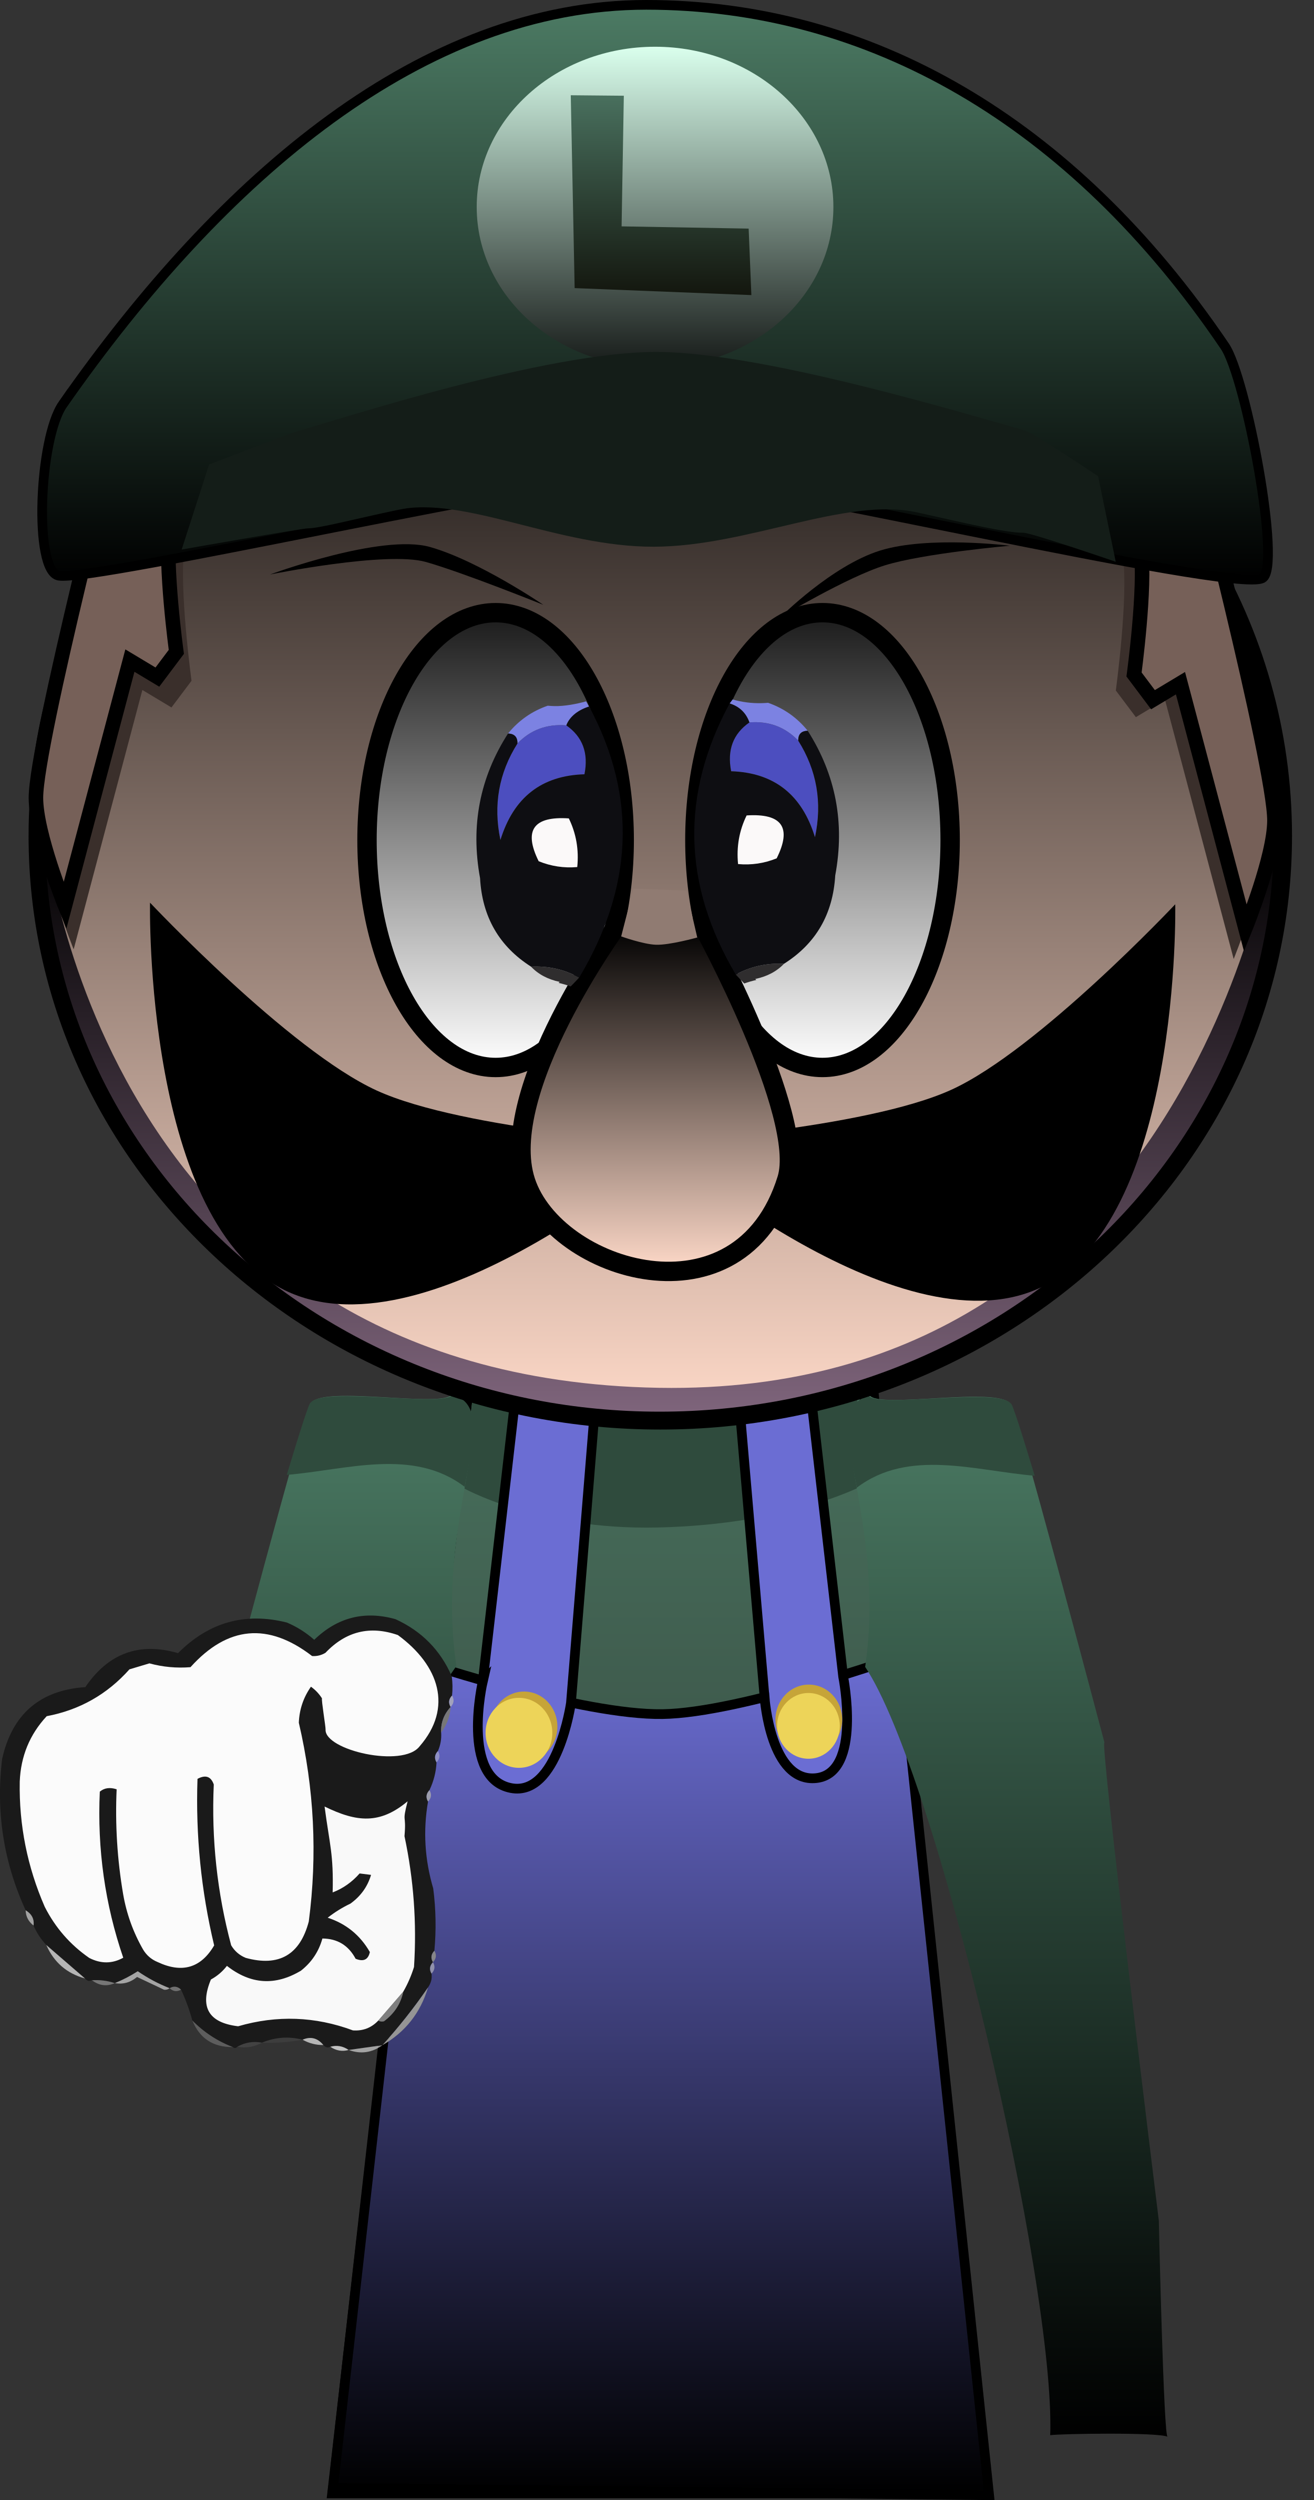 <svg version="1.1" xmlns="http://www.w3.org/2000/svg" xmlns:xlink="http://www.w3.org/1999/xlink" width="135.695" height="258.162" viewBox="0,0,135.695,258.162"><rect x="0" y="0" width="135.695" height="258.162" fill="#333333" stroke="none"/><defs><linearGradient x1="319.923" y1="175.459" x2="319.923" y2="307.459" gradientUnits="userSpaceOnUse" id="color-1"><stop offset="0" stop-color="#4c7b64"/><stop offset="1" stop-color="#2b2b2b"/></linearGradient><linearGradient x1="320.082" y1="221.496" x2="320.082" y2="308.146" gradientUnits="userSpaceOnUse" id="color-2"><stop offset="0" stop-color="#6b6dd3"/><stop offset="1" stop-color="#000000"/></linearGradient><linearGradient x1="355.96" y1="194.557" x2="355.96" y2="302.12" gradientUnits="userSpaceOnUse" id="color-3"><stop offset="0" stop-color="#4b7b64"/><stop offset="1" stop-color="#000000"/></linearGradient><linearGradient x1="284.132" y1="194.469" x2="284.132" y2="302.026" gradientUnits="userSpaceOnUse" id="color-4"><stop offset="0" stop-color="#4b7b64"/><stop offset="1" stop-color="#000000"/></linearGradient><linearGradient x1="320" y1="76.99" x2="320" y2="197.104" gradientUnits="userSpaceOnUse" id="color-5"><stop offset="0" stop-color="#000000"/><stop offset="1" stop-color="#ffdac9"/></linearGradient><linearGradient x1="319.923" y1="136.846" x2="319.923" y2="196.258" gradientUnits="userSpaceOnUse" id="color-6"><stop offset="0" stop-color="#000000"/><stop offset="1" stop-color="#7e647b"/></linearGradient><linearGradient x1="302.994" y1="113.754" x2="302.994" y2="160.715" gradientUnits="userSpaceOnUse" id="color-7"><stop offset="0" stop-color="#1a1a1a"/><stop offset="1" stop-color="#ffffff"/></linearGradient><linearGradient x1="336.752" y1="113.754" x2="336.752" y2="160.715" gradientUnits="userSpaceOnUse" id="color-8"><stop offset="0" stop-color="#1a1a1a"/><stop offset="1" stop-color="#ffffff"/></linearGradient><linearGradient x1="319.465" y1="50.99" x2="319.465" y2="110.339" gradientUnits="userSpaceOnUse" id="color-9"><stop offset="0" stop-color="#4c7b64"/><stop offset="1" stop-color="#000000"/></linearGradient><linearGradient x1="319.459" y1="55.316" x2="319.459" y2="88.415" gradientUnits="userSpaceOnUse" id="color-10"><stop offset="0" stop-color="#daffed"/><stop offset="1" stop-color="#161a18"/></linearGradient><linearGradient x1="320.081" y1="60.325" x2="320.081" y2="80.961" gradientUnits="userSpaceOnUse" id="color-11"><stop offset="0" stop-color="#49705e"/><stop offset="1" stop-color="#13160e"/></linearGradient><linearGradient x1="319.474" y1="146.066" x2="319.474" y2="181.775" gradientUnits="userSpaceOnUse" id="color-12"><stop offset="0" stop-color="#000000"/><stop offset="1" stop-color="#ffdac9"/></linearGradient></defs><g transform="translate(-251.813,-50.49)"><g data-paper-data="{&quot;isPaintingLayer&quot;:true}" stroke-linecap="butt" stroke-linejoin="miter" stroke-miterlimit="10" stroke-dasharray="" stroke-dashoffset="0" style="mix-blend-mode: normal"><path d="M286.673,307.459l15.143,-131.842l37.783,-0.158l13.574,132z" fill="url(#color-1)" fill-rule="nonzero" stroke="#000000" stroke-width="2"/><path d="M299.54,204.072l3.121,-26.328l35.831,-0.142l2.767,26.106c0,0 -7.515,4.196 -21.559,4.51c-12.485,0.279 -20.16,-4.146 -20.16,-4.146z" fill="#2f4b3d" fill-rule="nonzero" stroke="#000000" stroke-width="0"/><path d="M286.203,307.396l9.625,-85.15c0,0 16.14,5.367 24.415,5.24c8.054,-0.123 24.591,-5.99 24.591,-5.99l9.125,86.65z" fill="url(#color-2)" fill-rule="nonzero" stroke="#000000" stroke-width="1"/><path d="M330.777,225.843l-2.722,-31.573l7.331,-1.111l3.5,30.462c0,0 1.98,9.946 -2.774,10.473c-4.72,0.523 -5.334,-8.251 -5.334,-8.251z" data-paper-data="{&quot;index&quot;:null}" fill="#6b6dd3" fill-rule="nonzero" stroke="#000000" stroke-width="1"/><path d="M301.666,224.121l3.5,-30.462l8.219,0.556l-2.611,32.129c0,0 -1.388,9.703 -6.189,8.778c-5.226,-1.007 -2.919,-11.001 -2.919,-11.001z" fill="#6b6dd3" fill-rule="nonzero" stroke="#000000" stroke-width="1"/><path d="M338.785,228.053c0,1.996 -1.543,3.614 -3.446,3.614c-1.903,0 -3.446,-1.618 -3.446,-3.614c0,-1.996 1.543,-3.614 3.446,-3.614c1.903,0 3.446,1.618 3.446,3.614z" fill="#c6a438" fill-rule="nonzero" stroke="none" stroke-width="0"/><path d="M309.374,228.77c0,1.996 -1.543,3.614 -3.446,3.614c-1.903,0 -3.446,-1.618 -3.446,-3.614c0,-1.996 1.543,-3.614 3.446,-3.614c1.903,0 3.446,1.618 3.446,3.614z" fill="#c6a438" fill-rule="nonzero" stroke="none" stroke-width="0"/><path d="M308.849,229.42c0,1.996 -1.543,3.614 -3.446,3.614c-1.903,0 -3.446,-1.618 -3.446,-3.614c0,-1.996 1.543,-3.614 3.446,-3.614c1.903,0 3.446,1.618 3.446,3.614z" fill="#edd459" fill-rule="nonzero" stroke="none" stroke-width="0"/><path d="M338.537,228.701c0,1.875 -1.449,3.395 -3.237,3.395c-1.788,0 -3.237,-1.52 -3.237,-3.395c0,-1.875 1.449,-3.395 3.237,-3.395c1.788,0 3.237,1.52 3.237,3.395z" fill="#edd459" fill-rule="nonzero" stroke="none" stroke-width="0"/><path d="M341.611,194.557c0.906,1.442 13.276,-0.944 14.535,0.889c0.319,-0.594 9.301,33.378 9.728,35c-0.593,-0.963 5.608,49.333 5.608,49.333c0,0 0.508,22.797 0.916,22.333c-0.888,-0.49 -11.188,-0.324 -12.131,-0.167c0.531,-15.625 -11.715,-68.291 -19.112,-79.333c2.254,-15.345 -5.01,-26.281 0.458,-28.056z" fill="url(#color-3)" fill-rule="evenodd" stroke="none" stroke-width="1"/><path d="M341.521,194.595c0.916,1.348 13.412,-0.882 14.684,0.831c0.104,-0.179 1.119,3.004 2.46,7.449c-6.172,-0.52 -13.014,-2.827 -18.353,1.218c-0.007,0.005 -0.014,0.011 -0.021,0.016c-0.982,-5.21 -1.761,-8.616 1.229,-9.514z" fill="#2f4b3d" fill-rule="nonzero" stroke="none" stroke-width="1"/><path d="M387.456,301.109c0.019,0.006 0.037,0.011 0.052,0.017c-0.017,0.013 -0.035,0.007 -0.052,-0.017z" fill="#2f4b3d" fill-rule="nonzero" stroke="none" stroke-width="1"/><path d="M298.939,222.524c-7.398,11.042 -13.893,11.708 -13.362,27.333c-0.943,-0.157 -10.993,-5.573 -11.881,-5.083c0.408,0.464 1.116,-15.38 0.523,-14.417c0.427,-1.622 9.409,-35.594 9.728,-35c1.259,-1.833 13.628,0.553 14.535,-0.889c5.467,1.775 -1.796,12.711 0.458,28.056z" data-paper-data="{&quot;index&quot;:null}" fill="url(#color-4)" fill-rule="evenodd" stroke="none" stroke-width="1"/><path d="M298.571,194.506c2.99,0.898 2.211,4.304 1.229,9.514c-0.007,-0.005 -0.014,-0.011 -0.021,-0.016c-5.338,-4.045 -12.181,-1.738 -18.353,-1.218c1.342,-4.445 2.356,-7.628 2.46,-7.449c1.272,-1.713 13.768,0.517 14.684,-0.831z" data-paper-data="{&quot;index&quot;:null}" fill="#2f4b3d" fill-rule="nonzero" stroke="none" stroke-width="1"/><g><path d="M261.698,104.841c0.372,-1.956 0.798,-15.315 14.961,-28.037c7.647,-6.869 16.323,-16.669 37.903,-17.321c32.059,-0.511 43.95,11.089 52.161,19.807c11.262,11.956 11.9,22.719 14.378,27.968c0.252,0.533 -119.415,-2.359 -119.403,-2.418z" fill="#a8530c" fill-rule="nonzero" stroke="none" stroke-width="1.5"/><path d="M255.763,136.805c0,-21.151 11.601,-39.758 29.157,-50.521c1.085,-1.755 19.785,-9.187 33.309,-9.292c13.524,-0.104 26.063,2.902 35.964,8.757c18.051,10.674 30.044,29.55 30.044,51.056c0,33.302 -28.76,60.298 -64.237,60.298c-35.477,0 -64.237,-26.996 -64.237,-60.298z" fill="url(#color-5)" fill-rule="nonzero" stroke="#000000" stroke-width="2"/><path d="M256.486,136.859c0,-0.728 5.207,55.919 63.36,56.934c55.564,0.97 63.514,-57.953 63.514,-56.934c0,32.805 -28.402,59.398 -63.437,59.398c-35.035,0 -63.437,-26.594 -63.437,-59.398z" fill="url(#color-6)" fill-rule="nonzero" stroke="#000000" stroke-width="0"/><path d="M259.42,148.514c0,0 -3.175,-7.839 -3.175,-11.778c0,-6.029 9.419,-42.469 9.419,-42.469h9.525c0,0 -3.709,8.165 -4.34,12.814c-0.56,4.129 0.742,13.704 0.742,13.704l-2.071,2.756l-3.005,-1.805z" fill="#3a2f2b" fill-rule="nonzero" stroke="#000000" stroke-width="0"/><path d="M289.713,137.235c0,-12.968 5.946,-23.481 13.281,-23.481c7.335,0 13.281,10.513 13.281,23.481c0,12.968 -5.946,23.481 -13.281,23.481c-7.335,0 -13.281,-10.513 -13.281,-23.481z" fill="url(#color-7)" fill-rule="nonzero" stroke="#000000" stroke-width="2"/><path d="M258.523,144.002c0,0 -3,-7.407 -3,-11.129c0,-5.697 8.9,-40.129 8.9,-40.129h9c0,0 -3.505,7.715 -4.101,12.108c-0.529,3.901 0.701,12.949 0.701,12.949l-1.957,2.605l-2.839,-1.705z" fill="#766058" fill-rule="nonzero" stroke="#000000" stroke-width="1.5"/><path d="M336.752,160.715c-7.279,0 -13.181,-10.513 -13.181,-23.481c0,-12.968 5.901,-23.481 13.181,-23.481c7.279,0 13.181,10.513 13.181,23.481c0,12.968 -5.901,23.481 -13.181,23.481z" data-paper-data="{&quot;index&quot;:null}" fill="url(#color-8)" fill-rule="nonzero" stroke="#000000" stroke-width="2"/><path d="M279.702,109.813c0,0 11.5,-4.264 16.528,-2.839c5.029,1.425 11.695,5.972 11.695,5.972c0,0 -8.249,-3.328 -12.132,-4.429c-4.058,-1.15 -16.091,1.296 -16.091,1.296z" fill="#000000" fill-rule="nonzero" stroke="none" stroke-width="0"/><path d="M343.178,108.871c-3.854,1.198 -10.752,5.327 -10.752,5.327c0,0 5.284,-5.307 10.275,-6.858c4.991,-1.551 13.395,-0.499 13.395,-0.499c0,0 -8.891,0.778 -12.919,2.03z" data-paper-data="{&quot;index&quot;:null}" fill="#000000" fill-rule="nonzero" stroke="none" stroke-width="0"/><path d="M372.119,122.738l-3.005,1.805l-2.071,-2.756c0,0 1.302,-9.575 0.742,-13.704c-0.631,-4.649 -4.34,-12.814 -4.34,-12.814h9.525c0,0 9.419,36.44 9.419,42.469c0,3.939 -3.175,11.778 -3.175,11.778z" data-paper-data="{&quot;index&quot;:null}" fill="#3a2f2b" fill-rule="nonzero" stroke="#000000" stroke-width="0"/><path d="M373.719,121.035l-2.839,1.705l-1.957,-2.605c0,0 1.23,-9.048 0.701,-12.949c-0.596,-4.393 -4.101,-12.108 -4.101,-12.108h9c0,0 8.9,34.431 8.9,40.129c0,3.721 -3,11.129 -3,11.129z" data-paper-data="{&quot;index&quot;:null}" fill="#766058" fill-rule="nonzero" stroke="#000000" stroke-width="1.5"/><path d="M258.298,92.24c16.521,-23.643 37.271,-41.25 60.25,-41.25c22.937,0 43.937,11.905 59.75,35.25c2.199,3.247 5.882,22.838 3.891,23.947c-2.977,1.659 -55.285,-10.781 -63.391,-10.781c-8.439,0 -57.312,11.19 -60.923,10.525c-2.6,-0.479 -2.044,-14.162 0.423,-17.692z" fill="url(#color-9)" fill-rule="nonzero" stroke="#000000" stroke-width="1"/><path d="M337.876,71.866c0,9.14 -8.245,16.55 -18.417,16.55c-10.171,0 -18.417,-7.409 -18.417,-16.55c0,-9.14 8.245,-16.55 18.417,-16.55c10.171,0 18.417,7.409 18.417,16.55z" fill="url(#color-10)" fill-rule="nonzero" stroke="none" stroke-width="0"/><path d="M270.572,107.239l2.833,-8.786c0,0 8.382,-3.224 9.036,-3.408c4.88,-1.378 25.703,-8.211 37.13,-8.211c11.036,0 32.309,6.511 38.017,8.085c0.951,0.262 7.626,4.748 7.626,4.748l1.821,8.833c0,0 -8.718,-2.999 -9.518,-2.997c-1.889,0.005 -5.825,-0.957 -10.945,-2.095c-7.413,-1.647 -17.474,3.508 -27.234,3.535c-9.946,0.028 -19.584,-5.301 -26.479,-3.804c-4.753,1.032 -8.123,1.902 -9.2,1.905c-0.728,0.002 -13.089,2.194 -13.089,2.194z" fill="#141d18" fill-rule="nonzero" stroke="#000000" stroke-width="0"/><path d="M329.406,80.961l-18.25,-0.721l-0.401,-19.915l5.48,0.051l-0.231,13.489l13.121,0.231z" data-paper-data="{&quot;index&quot;:null}" fill="url(#color-11)" fill-rule="evenodd" stroke="none" stroke-width="1"/><path d="M321.588,168.621c0,0 -25.154,22.086 -40.055,15.244c-14.901,-6.842 -14.227,-40.167 -14.227,-40.167c0,0 14.333,15.229 23.385,19.386c9.041,4.151 30.897,5.537 30.897,5.537z" fill="#000000" fill-rule="nonzero" stroke="none" stroke-width="0"/><path d="M350.1,162.997c8.934,-4.102 23.079,-19.132 23.079,-19.132c0,0 0.665,32.889 -14.041,39.641c-14.706,6.752 -39.531,-15.045 -39.531,-15.045c0,0 21.569,-1.368 30.492,-5.465z" data-paper-data="{&quot;index&quot;:null}" fill="#000000" fill-rule="nonzero" stroke="none" stroke-width="0"/><path d="M306.09,172.466c-3.039,-9.312 9.444,-26.4 9.444,-26.4c0,0 2.918,0.382 4.391,0.431c1.556,0.051 4.487,-0.353 4.487,-0.353c0,0 10.694,19.545 8.667,26.1c-4.788,15.486 -23.95,9.534 -26.989,0.222z" fill="url(#color-12)" fill-rule="nonzero" stroke="#000000" stroke-width="2"/><g stroke="none" stroke-width="1"><path d="M327.796,151.123c1.523,-0.836 3.181,-1.207 4.976,-1.113c-0.745,0.785 -1.734,1.308 -2.965,1.568c0.038,0.035 0.075,0.069 0.113,0.103c-0.428,0.094 -0.845,0.215 -1.25,0.362c-0.29,-0.295 -0.581,-0.601 -0.874,-0.919z" fill="#2f2d2e" fill-rule="nonzero"/><path d="M335.225,125.947c-0.667,0.015 -0.992,0.356 -0.977,1.022c-1.352,-1.411 -3.033,-2.04 -5.044,-1.886c-0.356,-0.992 -1.038,-1.644 -2.045,-1.954c0.102,-0.14 0.205,-0.277 0.309,-0.413c0.946,0.271 1.949,0.406 2.984,0.382c0.229,-0.005 0.455,-0.018 0.679,-0.038c1.63,0.567 2.995,1.529 4.093,2.886z" fill="#7c82e2" fill-rule="nonzero"/><path d="M329.204,125.084c2.011,-0.154 3.692,0.474 5.044,1.886c1.917,3.051 2.493,6.373 1.727,9.963c-1.344,-4.393 -4.23,-6.661 -8.657,-6.805c-0.43,-2.189 0.199,-3.87 1.886,-5.044z" fill="#4c4ebf" fill-rule="evenodd"/><path d="M327.159,123.13c1.007,0.31 1.689,0.962 2.045,1.954c-1.687,1.174 -2.316,2.855 -1.886,5.044c4.427,0.144 7.313,2.412 8.657,6.805c0.766,-3.591 0.19,-6.912 -1.727,-9.963c-0.015,-0.667 0.31,-1.007 0.977,-1.022c2.902,4.552 3.85,9.531 2.841,14.939c-0.233,3.998 -1.997,7.039 -5.294,9.123c-1.795,-0.093 -3.453,0.278 -4.976,1.113c-5.496,-9.275 -5.709,-18.607 -0.637,-27.993z" fill="#0e0e12" fill-rule="evenodd"/><path d="M328.917,134.69c3.657,-0.233 4.691,1.244 3.102,4.431c-1.282,0.519 -2.611,0.717 -3.988,0.591c-0.175,-1.788 0.12,-3.462 0.886,-5.021z" fill="#fbf9f9" fill-rule="evenodd"/></g><g data-paper-data="{&quot;index&quot;:null}" stroke="none" stroke-width="1"><path d="M310.748,152.349c-0.404,-0.148 -0.821,-0.27 -1.249,-0.366c0.038,-0.034 0.075,-0.069 0.113,-0.103c-1.231,-0.264 -2.217,-0.79 -2.96,-1.577c1.795,-0.088 3.452,0.288 4.972,1.129c-0.293,0.317 -0.585,0.623 -0.877,0.917z" fill="#2f2d2e" fill-rule="nonzero"/><path d="M304.274,126.234c1.103,-1.354 2.47,-2.311 4.102,-2.873c0.224,0.021 0.451,0.034 0.679,0.04c1.036,0.027 2.333,-0.222 3.279,-0.49c0.103,0.136 0.324,0.626 0.425,0.767c-1.008,0.307 -2.104,0.721 -2.463,1.712c-2.011,-0.161 -3.693,0.463 -5.05,1.87c0.017,-0.666 -0.307,-1.008 -0.974,-1.026z" fill="#7c82e2" fill-rule="nonzero"/><path d="M312.168,130.44c-4.428,0.13 -7.32,2.389 -8.678,6.778c-0.754,-3.593 -0.168,-6.912 1.758,-9.958c1.357,-1.407 3.04,-2.031 5.05,-1.87c1.683,1.179 2.307,2.863 1.87,5.05z" fill="#4c4ebf" fill-rule="evenodd"/><path d="M311.625,151.433c-1.521,-0.841 -3.178,-1.217 -4.972,-1.129c-3.29,-2.094 -5.045,-5.14 -5.265,-9.139c-0.992,-5.411 -0.029,-10.388 2.887,-14.93c0.667,0.017 0.991,0.359 0.974,1.026c-1.926,3.045 -2.512,6.365 -1.758,9.958c1.358,-4.389 4.25,-6.648 8.678,-6.778c0.437,-2.187 -0.187,-3.871 -1.87,-5.05c0.359,-0.991 1.343,-1.64 2.351,-1.948c5.042,9.402 4.501,18.732 -1.024,27.991z" fill="#0e0e12" fill-rule="evenodd"/><path d="M311.426,140.021c-1.377,0.121 -2.706,-0.08 -3.986,-0.603c-1.579,-3.192 -0.54,-4.666 3.115,-4.421c0.761,1.562 1.051,3.236 0.87,5.024z" fill="#fbf9f9" fill-rule="evenodd"/></g><path d="M315.961,147.181l1.267,-4.928l5.467,0.2l1.123,4.841c0,0 -2.839,0.796 -4.258,0.75c-1.33,-0.043 -3.598,-0.863 -3.598,-0.863z" fill="#907b72" fill-rule="nonzero" stroke="#000000" stroke-width="0"/></g><g fill-rule="evenodd" stroke="none" stroke-width="1"><path d="M298.496,225.569c-0.348,0.366 -0.397,0.76 -0.148,1.181c-0.701,0.768 -1.027,1.651 -0.978,2.646c0.045,0.65 -0.065,1.282 -0.33,1.897c-0.348,0.366 -0.397,0.76 -0.148,1.181c-0.047,0.984 -0.29,1.938 -0.728,2.862c-0.348,0.366 -0.397,0.76 -0.148,1.181c-0.522,3.009 -0.343,6 0.537,8.974c0.276,2.161 0.315,4.304 0.117,6.429c-0.348,0.366 -0.397,0.76 -0.148,1.181c-0.348,0.366 -0.397,0.76 -0.148,1.181c0.074,0.507 -0.047,0.984 -0.364,1.431c-1.433,2.092 -3.006,4.079 -4.716,5.962c-1.146,0.162 -2.305,0.325 -3.476,0.487c-0.597,-0.407 -1.23,-0.517 -1.897,-0.33c-0.266,0.136 -0.505,0.075 -0.716,-0.182c-0.6,-0.726 -1.316,-0.908 -2.147,-0.546c-1.431,-0.364 -2.828,-0.262 -4.192,0.305c-0.897,-0.168 -1.746,-0.029 -2.545,0.42c-0.144,0.167 -0.299,0.178 -0.466,0.034c-1.577,-0.603 -2.971,-1.516 -4.179,-2.739c-0.298,-1.099 -0.687,-2.163 -1.169,-3.192c-0.366,-0.348 -0.76,-0.397 -1.181,-0.148c-1.158,-0.452 -2.254,-1.035 -3.288,-1.75c-0.761,0.489 -1.551,0.898 -2.369,1.226c-0.784,-0.252 -1.571,-0.351 -2.363,-0.296c-0.266,0.136 -0.505,0.075 -0.716,-0.182c-1.332,-1.151 -2.665,-2.303 -3.997,-3.454c-0.558,-0.599 -0.997,-1.269 -1.317,-2.011c0.086,-0.673 -0.186,-1.2 -0.817,-1.579c-2.275,-4.964 -3.084,-10.173 -2.426,-15.625c1.036,-4.623 3.9,-7.095 8.59,-7.415c2.386,-3.501 5.578,-4.67 9.577,-3.507c3.169,-3.192 6.916,-4.246 11.241,-3.16c1.039,0.443 1.98,1.037 2.822,1.784c2.394,-2.319 5.191,-3.03 8.389,-2.133c2.704,1.236 4.642,3.201 5.814,5.897c0.089,0.675 0.098,1.338 0.028,1.988z" fill="#1a1a1a"/><path d="M292.898,219.321c4.286,3.14 5.709,7.506 2.254,11.484c-1.729,2.28 -9.843,0.409 -9.718,-1.732c0.016,-0.278 -0.445,-3.033 -0.37,-3.212c-0.302,-0.476 -0.682,-0.878 -1.141,-1.204c-0.781,1.118 -1.198,2.358 -1.251,3.72c1.588,6.791 1.93,13.633 1.028,20.527c-0.91,3.445 -3.082,4.696 -6.516,3.752c-0.644,-0.265 -1.143,-0.697 -1.499,-1.295c-1.449,-5.427 -2.048,-10.963 -1.796,-16.608c-0.291,-0.834 -0.851,-1.027 -1.681,-0.58c-0.2,5.825 0.374,11.558 1.721,17.198c-1.367,2.333 -3.315,2.904 -5.845,1.714c-0.644,-0.265 -1.143,-0.697 -1.499,-1.295c-1.02,-1.782 -1.704,-3.683 -2.054,-5.703c-0.612,-3.58 -0.836,-7.192 -0.673,-10.837c-0.696,-0.227 -1.275,-0.146 -1.738,0.244c-0.274,5.917 0.532,11.633 2.42,17.148c-1.138,0.631 -2.308,0.638 -3.51,0.022c-1.975,-1.367 -3.508,-3.129 -4.599,-5.283c-1.8,-4.128 -2.66,-8.435 -2.58,-12.922c0.104,-2.624 1.033,-4.876 2.785,-6.758c3.391,-0.639 6.239,-2.251 8.544,-4.837c0.687,-0.206 1.375,-0.412 2.062,-0.618c1.392,0.379 2.806,0.51 4.243,0.393c3.832,-4.259 8.018,-4.642 12.558,-1.149c0.495,0.034 0.955,-0.078 1.38,-0.335c2.11,-2.22 4.601,-2.831 7.475,-1.832z" fill="#fbfbfb"/><path d="M298.496,225.569c0.249,0.422 0.2,0.816 -0.148,1.181c-0.249,-0.422 -0.2,-0.816 0.148,-1.181z" fill="#b7b7b7" opacity="0.745"/><path d="M298.348,226.75c-0.053,0.954 -0.379,1.836 -0.978,2.646c-0.049,-0.996 0.277,-1.878 0.978,-2.646z" fill="#777777"/><path d="M297.04,231.294c0.249,0.422 0.2,0.816 -0.148,1.181c-0.249,-0.422 -0.2,-0.816 0.148,-1.181z" fill="#d1d1d1" opacity="0.416"/><path d="M293.466,256.136c-0.864,0.999 -1.727,1.999 -2.591,2.998c-0.708,0.748 -1.581,1.085 -2.619,1.01c-3.896,-1.446 -7.847,-1.587 -11.853,-0.424c-3.055,-0.366 -3.992,-1.976 -2.81,-4.829c0.65,-0.354 1.201,-0.824 1.653,-1.408c2.445,1.919 4.993,2.084 7.645,0.496c1.102,-0.865 1.841,-1.972 2.216,-3.322c1.55,0.012 2.693,0.709 3.43,2.091c0.809,0.332 1.299,0.101 1.471,-0.692c-1.002,-1.742 -2.454,-2.924 -4.355,-3.545c0.724,-0.569 1.507,-1.056 2.352,-1.459c1.062,-0.768 1.77,-1.756 2.125,-2.964c-0.394,-0.049 -0.788,-0.099 -1.181,-0.148c-0.786,0.896 -1.713,1.549 -2.784,1.959c0.101,-3.972 -0.311,-4.912 -0.834,-8.87c3.33,1.63 5.718,1.853 8.575,-0.54c-0.607,2.385 -0.11,1.166 -0.322,3.601c0.949,4.457 1.277,8.959 0.984,13.507c-0.277,0.894 -0.644,1.74 -1.103,2.538z" fill="#f9f9f9"/><path d="M296.164,235.337c0.249,0.422 0.2,0.816 -0.148,1.181c-0.249,-0.422 -0.2,-0.816 0.148,-1.181z" fill="#acacac" opacity="0.804"/><path d="M296.671,251.922c0.249,0.422 0.2,0.816 -0.148,1.181c-0.249,-0.422 -0.2,-0.816 0.148,-1.181z" fill="#8a8a8a" opacity="0.945"/><path d="M296.523,253.104c0.249,0.422 0.2,0.816 -0.148,1.181c-0.249,-0.422 -0.2,-0.816 0.148,-1.181z" fill="#c6c6c6" opacity="0.592"/><path d="M296.011,255.716c-0.779,2.626 -2.351,4.614 -4.716,5.962c1.71,-1.883 3.282,-3.87 4.716,-5.962z" fill="#959595"/><path d="M293.466,256.136c-0.255,1.244 -0.922,2.268 -2,3.072c-0.216,0.056 -0.413,0.031 -0.591,-0.074c0.864,-0.999 1.727,-1.999 2.591,-2.998z" fill="#aeaeae" opacity="0.682"/><path d="M291.295,261.678c-1.081,0.781 -2.239,0.943 -3.476,0.487c1.171,-0.163 2.33,-0.325 3.476,-0.487z" fill="#d8d8d8" opacity="0.678"/><path d="M287.819,262.166c-0.667,0.187 -1.3,0.077 -1.897,-0.33c0.667,-0.187 1.3,-0.077 1.897,0.33z" fill="#c5c5c5" opacity="0.973"/><path d="M285.206,261.654c-0.746,0.014 -1.461,-0.168 -2.147,-0.546c0.831,-0.362 1.546,-0.18 2.147,0.546z" fill="#d0d0d0" opacity="0.835"/><path d="M283.059,261.108c-1.386,0.257 -2.783,0.359 -4.192,0.305c1.363,-0.568 2.761,-0.669 4.192,-0.305z" fill="#e3e3e3" opacity="0.059"/><path d="M278.868,261.413c-0.812,0.448 -1.66,0.588 -2.545,0.42c0.799,-0.448 1.647,-0.588 2.545,-0.42z" fill="#dddddd" opacity="0.086"/><path d="M270.509,255.936c-0.422,0.249 -0.816,0.2 -1.181,-0.148c0.422,-0.249 0.816,-0.2 1.181,0.148z" fill="#e2e2e2" opacity="0.349"/><path d="M269.328,255.788c-0.161,0.13 -0.352,0.183 -0.574,0.159c-0.929,-0.44 -1.859,-0.879 -2.788,-1.319c-0.687,0.576 -1.452,0.788 -2.295,0.635c0.818,-0.329 1.607,-0.737 2.369,-1.226c1.034,0.716 2.13,1.299 3.288,1.75z" fill="#d5d5d5" opacity="0.698"/><path d="M275.857,261.867c-2.028,0.024 -3.421,-0.888 -4.179,-2.739c1.209,1.223 2.602,2.136 4.179,2.739z" fill="#c3c3c3" opacity="0.294"/><path d="M254.461,247.741c0.631,0.38 0.904,0.906 0.817,1.579c-0.534,-0.419 -0.806,-0.945 -0.817,-1.579z" fill="#a2a2a2"/><path d="M263.671,255.263c-0.826,0.369 -1.614,0.271 -2.363,-0.296c0.791,-0.055 1.579,0.044 2.363,0.296z" fill="#e9e9e9" opacity="0.369"/><path d="M256.595,251.331c1.332,1.151 2.665,2.303 3.997,3.454c-1.877,-0.515 -3.21,-1.666 -3.997,-3.454z" fill="#b5b5b5"/></g></g></g></svg>